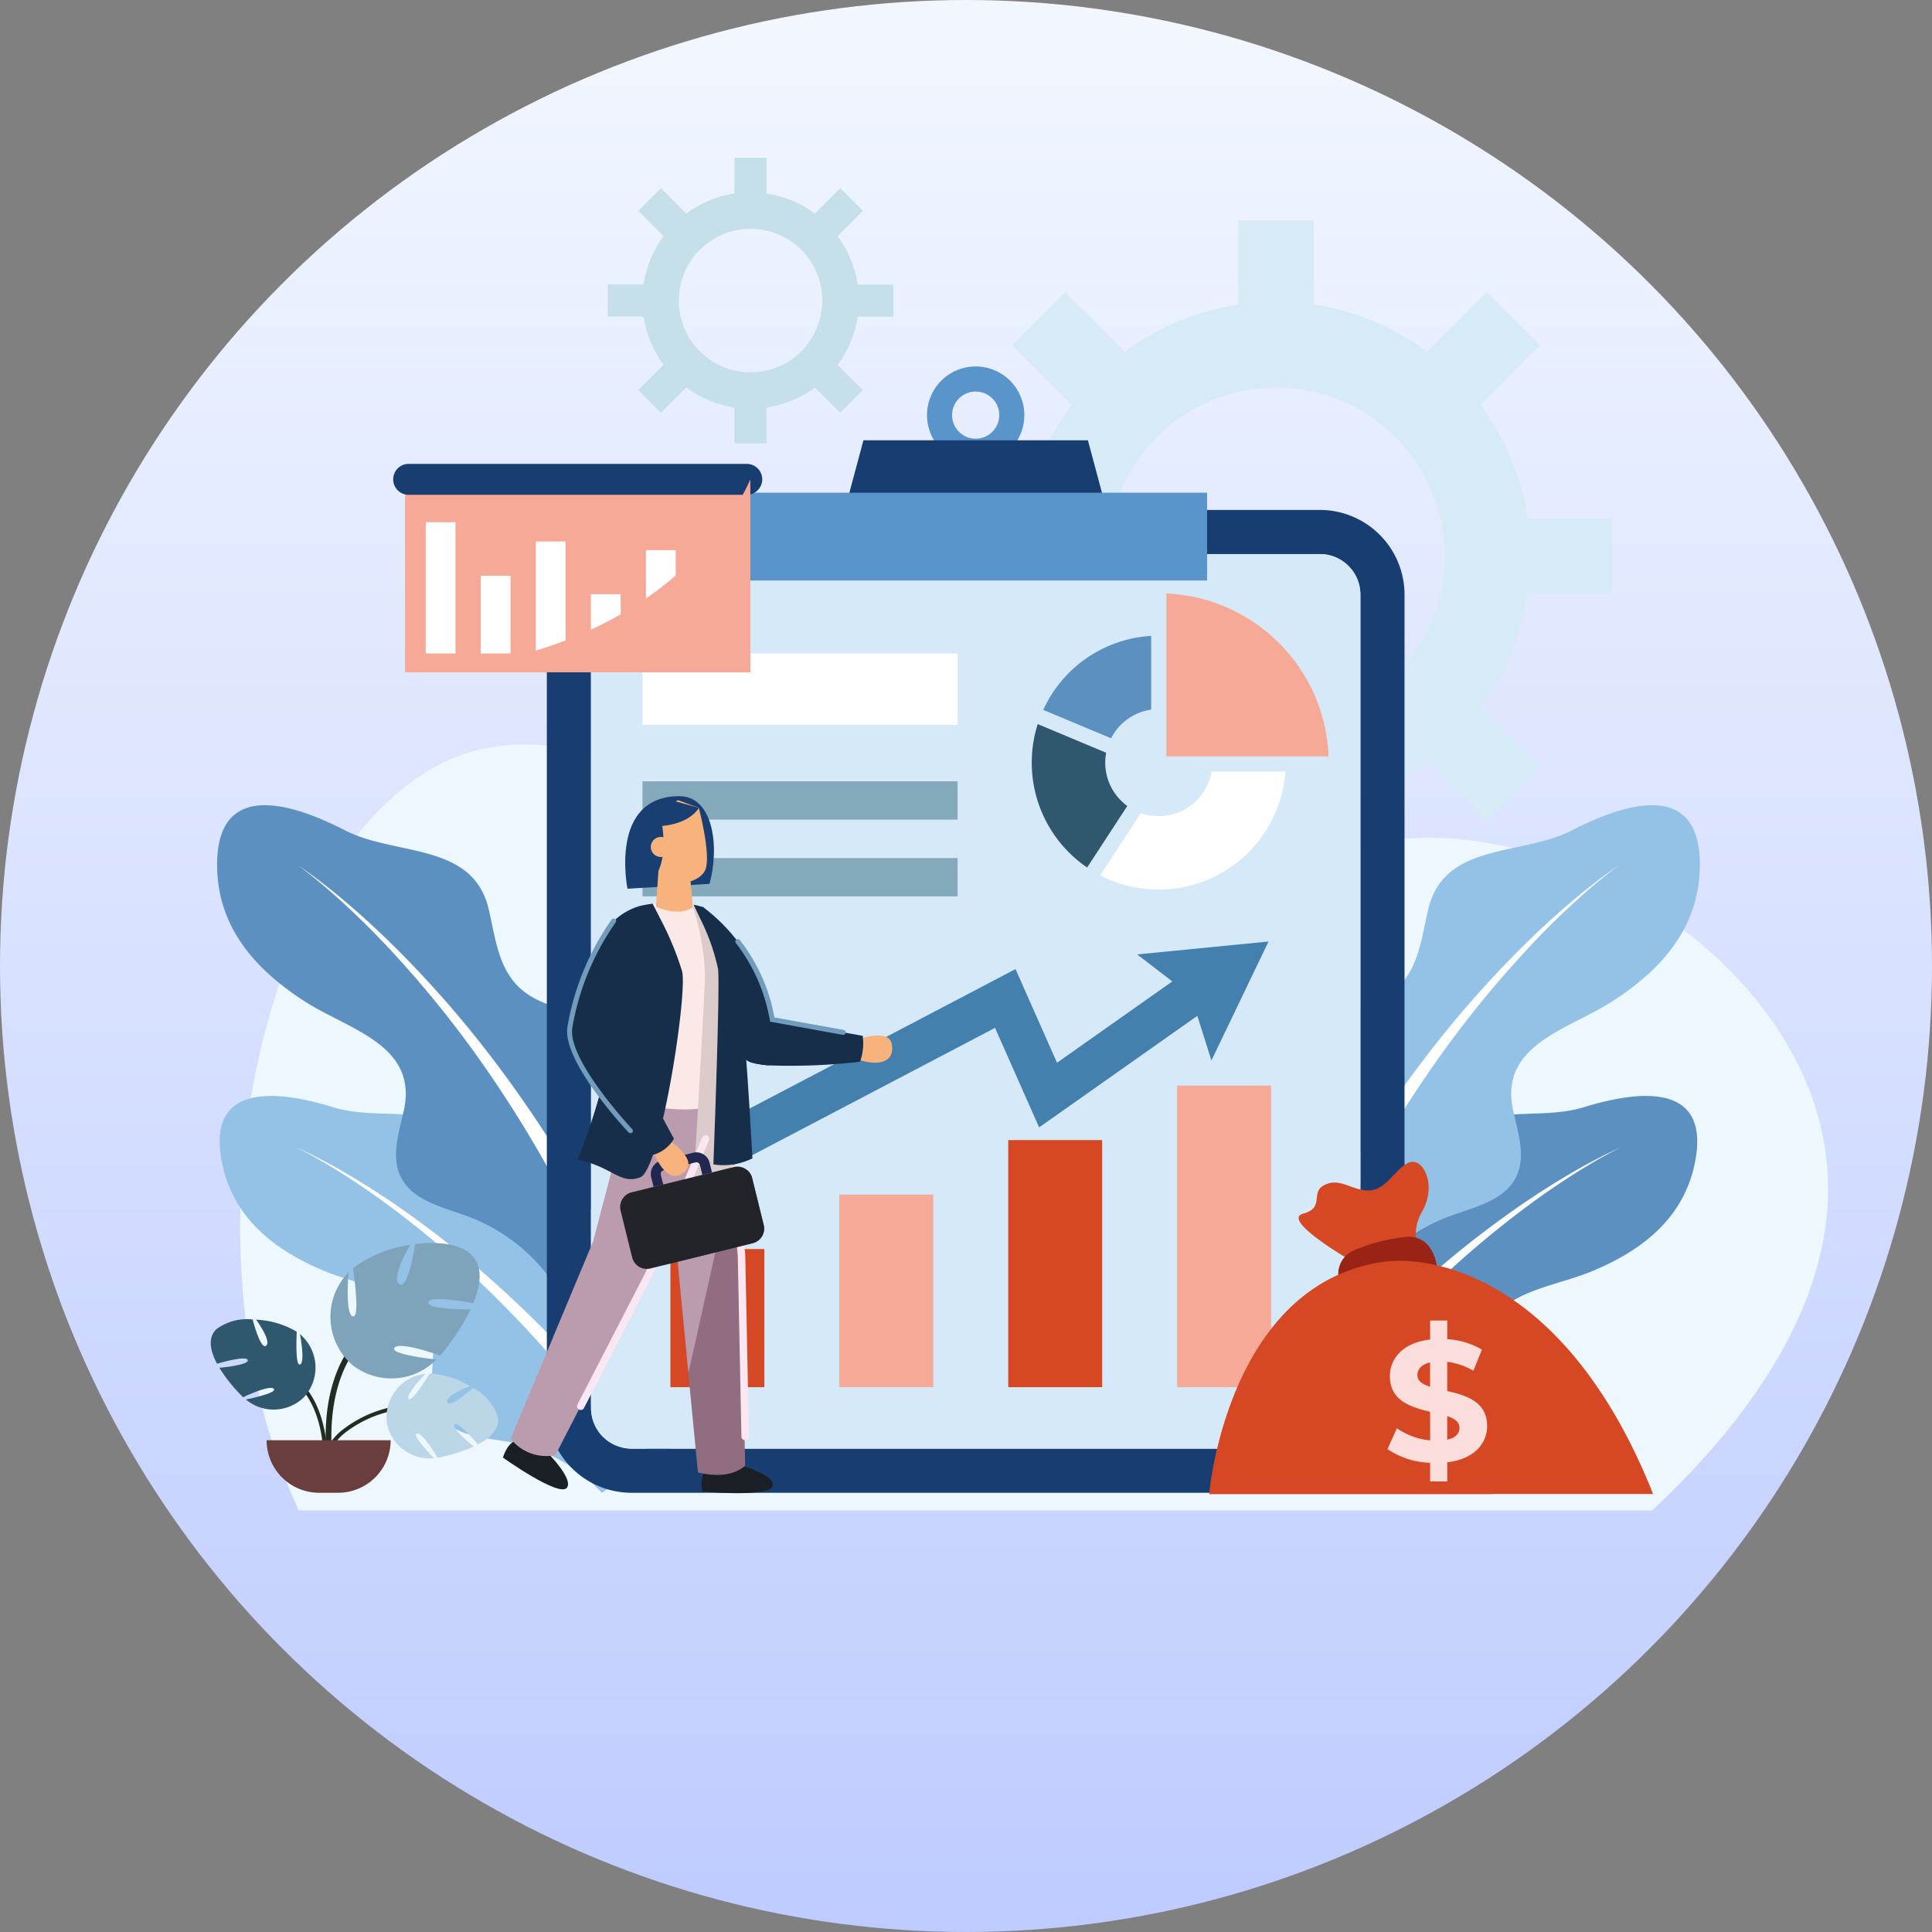 <svg xmlns="http://www.w3.org/2000/svg" xmlns:xlink="http://www.w3.org/1999/xlink" width="220" height="220" viewBox="0 0 220 220">
  <rect x="0" y="0" width="220" height="220" fill="#808080" stroke="none"/>
  <defs>
    <linearGradient id="linear-gradient" x1="0.5" x2="0.5" y2="1" gradientUnits="objectBoundingBox">
      <stop offset="0" stop-color="#f2f7ff"/>
      <stop offset="1" stop-color="#becbff"/>
    </linearGradient>
  </defs>
  <g id="Grupo_798" data-name="Grupo 798" transform="translate(-1600 -501)">
    <circle id="Elipse_22" data-name="Elipse 22" cx="110" cy="110" r="110" transform="translate(1600 501)" fill="url(#linear-gradient)"/>
    <g id="empresa" transform="translate(1623.999 518.945)" style="isolation: isolate">
      <g id="Capa_1" data-name="Capa 1" transform="translate(0.001 0.01)">
        <path id="Trazado_863" data-name="Trazado 863" d="M-187.869,88.741q-1.04,1.027-2.082,2h-154.1c-.309-.658-.608-1.328-.893-2-13.344-31.286-2.1-75.011,18.319-83.607,22.916-9.655,50.8,27.728,89.545,15.2,8.527-2.758,12.754-6.364,22.31-6.195,18.573.342,40.022,14.685,44.14,33.423C-167.108,63.578-177.244,78.247-187.869,88.741Z" transform="translate(354.081 63.303)" fill="#ecf7fe"/>
        <path id="Trazado_864" data-name="Trazado 864" d="M89.051-225.909V-234.5h-9.59a28.944,28.944,0,0,0-5.352-12.947l6.779-6.776L74.8-260.285l-6.779,6.776A28.814,28.814,0,0,0,55.1-258.86v-9.59H46.5v9.59a29.225,29.225,0,0,0-12.921,5.352l-6.776-6.77-6.065,6.065,6.776,6.776a29,29,0,0,0-5.352,12.947H12.57v8.587h9.59a28.909,28.909,0,0,0,5.352,12.914l-6.776,6.779,6.065,6.085,6.776-6.783A29.225,29.225,0,0,0,46.5-201.556v9.59H55.1v-9.585a28.766,28.766,0,0,0,12.921-5.357L74.8-200.13l6.085-6.081-6.781-6.779a28.859,28.859,0,0,0,5.354-12.921Zm-21.966,5.892A19.091,19.091,0,0,1,61-213.93a19.19,19.19,0,0,1-5.892,2.445,19.731,19.731,0,0,1-4.292.481,19.931,19.931,0,0,1-4.314-.481,18.525,18.525,0,0,1-5.872-2.464,18.887,18.887,0,0,1-6.085-6.068,18.652,18.652,0,0,1-2.445-5.892,19.6,19.6,0,0,1-.483-4.292A19.618,19.618,0,0,1,32.1-234.5a19.065,19.065,0,0,1,2.445-5.912,19.28,19.28,0,0,1,6.085-6.065,18.846,18.846,0,0,1,5.872-2.445,19.8,19.8,0,0,1,4.314-.483,19.6,19.6,0,0,1,4.292.483A19.131,19.131,0,0,1,61-246.473a18.887,18.887,0,0,1,6.068,6.085,18.826,18.826,0,0,1,2.464,5.892,19.75,19.75,0,0,1,.481,4.294,19.732,19.732,0,0,1-.481,4.292A19.19,19.19,0,0,1,67.086-220.017Z" transform="translate(70.501 275.593)" fill="#d6ebf5"/>
        <path id="Trazado_865" data-name="Trazado 865" d="M-127.461-282.9v-3.654h-4.082a12.32,12.32,0,0,0-2.278-5.506l2.886-2.883-2.589-2.581-2.883,2.892a12.256,12.256,0,0,0-5.5-2.278V-301h-3.662v4.079a12.434,12.434,0,0,0-5.486,2.278l-2.886-2.883-2.581,2.581,2.883,2.881a12.319,12.319,0,0,0-2.278,5.506H-160v3.654h4.082a12.276,12.276,0,0,0,2.278,5.486l-2.886,2.883,2.581,2.589,2.886-2.883a12.433,12.433,0,0,0,5.486,2.278v4.079h3.662v-4.079a12.255,12.255,0,0,0,5.5-2.278l2.883,2.883,2.589-2.589-2.879-2.872a12.276,12.276,0,0,0,2.278-5.486Zm-9.348,2.508a8.119,8.119,0,0,1-2.589,2.587,8.179,8.179,0,0,1-2.506,1.042,8.5,8.5,0,0,1-1.828.2,8.53,8.53,0,0,1-1.835-.2,7.9,7.9,0,0,1-2.5-1.049,8.036,8.036,0,0,1-2.589-2.581,7.976,7.976,0,0,1-1.04-2.508,8.337,8.337,0,0,1-.2-1.826,8.338,8.338,0,0,1,.2-1.828,8.134,8.134,0,0,1,1.04-2.515,8.214,8.214,0,0,1,2.589-2.581,7.974,7.974,0,0,1,2.5-1.04,8.393,8.393,0,0,1,1.835-.206,8.363,8.363,0,0,1,1.828.206,8.119,8.119,0,0,1,2.506,1.04,8.036,8.036,0,0,1,2.581,2.589,7.961,7.961,0,0,1,1.049,2.506,8.338,8.338,0,0,1,.2,1.828,8.339,8.339,0,0,1-.2,1.826A8.187,8.187,0,0,1-136.81-280.4Z" transform="translate(205.202 301)" fill="#c5e0e8"/>
        <path id="Trazado_866" data-name="Trazado 866" d="M173.21,231.071h.013a19.135,19.135,0,0,1,10.5-5.767c2.811-.513,6.125-.6,7.81-2.908,1.407-1.927,1.014-4.562.911-6.947-.316-7.2,7.242-7.461,12.451-9.655,5.778-2.427,10.491-6.168,11.648-12.653,1.6-9-6.844-7.784-12.747-5.958-5.752,1.782-13.561-1.17-16.476,5.55-1.424,3.278-2.3,6.853-5.969,8.326-1.988.8-4.2.74-6.324.994-3.511.417-6.315,2.1-6.46,5.936-.075,1.918.421,3.812.5,5.73a13.509,13.509,0,0,1-5.359,11.218Z" transform="translate(-47.473 -79.049)" fill="#5b90c0"/>
        <path id="Trazado_867" data-name="Trazado 867" d="M179.8,247.977q4.082-5.5,8.677-10.573a128.082,128.082,0,0,1,9.693-9.62,113.782,113.782,0,0,1,10.7-8.442c1.867-1.292,3.774-2.524,5.73-3.673q1.464-.878,2.969-1.661c1-.529,2.014-1.038,3.055-1.488-1.02.492-2.01,1.04-2.989,1.608s-1.94,1.161-2.89,1.775c-1.9,1.224-3.748,2.528-5.55,3.888a113.241,113.241,0,0,0-10.274,8.8,127.177,127.177,0,0,0-9.19,9.9q-4.325,5.185-8.119,10.764Z" transform="translate(-60.032 -99.833)" fill="#fff"/>
        <path id="Trazado_868" data-name="Trazado 868" d="M190.952,89.91h.018a20.482,20.482,0,0,1,10-8.053c2.87-1.071,6.351-1.784,7.7-4.534,1.126-2.3.219-5.005-.34-7.5-1.683-7.544,6.25-9.234,11.332-12.508,5.642-3.654,9.914-8.481,9.919-15.541,0-9.787-8.681-6.93-14.569-3.9-5.736,2.956-14.531,1.317-16.348,8.944-.889,3.73-1.145,7.665-4.738,9.908-1.949,1.216-4.292,1.567-6.489,2.234-3.616,1.1-6.269,3.4-5.705,7.476.281,2.036,1.161,3.95,1.6,5.953a14.483,14.483,0,0,1-3.553,12.842Z" transform="translate(-60.016 38.726)" fill="#94c2e7"/>
        <path id="Trazado_869" data-name="Trazado 869" d="M198.66,111.323q3.278-6.566,7.176-12.785A137.053,137.053,0,0,1,214.26,86.57a122.3,122.3,0,0,1,9.71-10.915c1.727-1.716,3.511-3.375,5.359-4.953q1.382-1.192,2.822-2.311c.959-.746,1.931-1.475,2.945-2.142-.985.709-1.927,1.475-2.853,2.256s-1.83,1.591-2.717,2.414q-2.662,2.477-5.117,5.15a121.106,121.106,0,0,0-9.192,11.218,135.94,135.94,0,0,0-7.845,12.17q-3.592,6.28-6.555,12.883Z" transform="translate(-74.753 14.339)" fill="#fff"/>
        <path id="Trazado_870" data-name="Trazado 870" d="M-317.851,231.071h-.015a19.12,19.12,0,0,0-10.5-5.767c-2.809-.514-6.122-.6-7.808-2.908-1.409-1.927-1.016-4.562-.911-6.947.314-7.2-7.242-7.461-12.451-9.655-5.778-2.427-10.491-6.168-11.648-12.653-1.6-9,6.842-7.784,12.745-5.958,5.751,1.782,13.564-1.17,16.478,5.55,1.424,3.278,2.3,6.853,5.969,8.326,1.986.8,4.2.74,6.324.994,3.511.417,6.313,2.1,6.46,5.936.075,1.918-.421,3.812-.5,5.73a13.509,13.509,0,0,0,5.359,11.218Z" transform="translate(362.395 -79.049)" fill="#94c2e7"/>
        <path id="Trazado_871" data-name="Trazado 871" d="M-280.985,247.977q-4.082-5.5-8.677-10.573a128.489,128.489,0,0,0-9.693-9.62,114.062,114.062,0,0,0-10.7-8.442c-1.867-1.293-3.774-2.524-5.732-3.673q-1.462-.878-2.967-1.661c-1-.529-2.017-1.038-3.057-1.488,1.02.492,2.01,1.04,2.989,1.608s1.942,1.161,2.89,1.775c1.9,1.224,3.748,2.528,5.552,3.888a113.512,113.512,0,0,1,10.272,8.8,126.784,126.784,0,0,1,9.2,9.9q4.325,5.185,8.119,10.764Z" transform="translate(331.505 -99.833)" fill="#fff"/>
        <path id="Trazado_872" data-name="Trazado 872" d="M-324.056,89.91h-.015a20.491,20.491,0,0,0-10-8.053c-2.87-1.071-6.351-1.784-7.7-4.534-1.126-2.3-.219-5.005.34-7.5,1.683-7.544-6.252-9.234-11.332-12.508-5.642-3.654-9.917-8.481-9.919-15.541,0-9.787,8.681-6.93,14.569-3.9,5.736,2.956,14.531,1.317,16.348,8.944.878,3.73,1.145,7.665,4.738,9.908,1.946,1.216,4.29,1.567,6.489,2.234,3.614,1.1,6.269,3.4,5.705,7.476-.283,2.036-1.161,3.95-1.6,5.953a14.483,14.483,0,0,0,3.553,12.842Z" transform="translate(363.406 38.726)" fill="#5b90c0"/>
        <path id="Trazado_873" data-name="Trazado 873" d="M-284.258,111.323q-3.278-6.566-7.176-12.785a137.525,137.525,0,0,0-8.424-11.968,122.318,122.318,0,0,0-9.717-10.915c-1.727-1.716-3.511-3.375-5.359-4.953q-1.378-1.192-2.82-2.311c-.959-.746-1.933-1.475-2.947-2.142.985.709,1.927,1.475,2.853,2.256s1.832,1.591,2.717,2.414q2.666,2.475,5.13,5.146a121.083,121.083,0,0,1,9.2,11.22,135.944,135.944,0,0,1,7.845,12.17q3.594,6.28,6.557,12.883Z" transform="translate(330.638 14.339)" fill="#fff"/>
        <path id="Trazado_874" data-name="Trazado 874" d="M11.223-192.66a5.543,5.543,0,0,0-5.543,5.543,5.543,5.543,0,0,0,5.543,5.539,5.541,5.541,0,0,0,5.541-5.539A5.541,5.541,0,0,0,11.223-192.66Zm0,8.225a2.686,2.686,0,0,1-2.686-2.682,2.688,2.688,0,0,1,2.686-2.686,2.688,2.688,0,0,1,2.686,2.686A2.686,2.686,0,0,1,11.223-184.435Z" transform="translate(75.879 216.434)" fill="#5995ca"/>
        <path id="Trazado_875" data-name="Trazado 875" d="M354.226,146.65H328.668l-2.818,10.494h31.193Z" transform="translate(-254.346 -114.471)" fill="#183e71"/>
        <path id="Trazado_876" data-name="Trazado 876" d="M-103.562-118.21h-78.393a9.655,9.655,0,0,0-9.636,9.636v92.648a9.655,9.655,0,0,0,9.636,9.636h78.393a9.655,9.655,0,0,0,9.638-9.636v-92.648A9.655,9.655,0,0,0-103.562-118.21Zm4.608,102.283a4.621,4.621,0,0,1-4.608,4.608h-78.393a4.621,4.621,0,0,1-4.608-4.608v-92.648a4.619,4.619,0,0,1,4.608-4.608h78.393a4.619,4.619,0,0,1,4.608,4.608Z" transform="translate(229.86 158.321)" fill="#183e71"/>
        <path id="Trazado_877" data-name="Trazado 877" d="M-81.062-90.692V1.956A4.621,4.621,0,0,1-85.67,6.564h-78.4a4.621,4.621,0,0,1-4.608-4.608V-90.692a4.619,4.619,0,0,1,4.608-4.608h78.393A4.619,4.619,0,0,1-81.062-90.692Z" transform="translate(211.977 140.439)" fill="#d6e9f8"/>
        <path id="Trazado_878" data-name="Trazado 878" d="M244.609,445.527l-2.249-4.29,38.455-20.167,4.725,10.663,14.551-10.261,2.791,3.961-19.377,13.662-5.023-11.332Z" transform="translate(-189.177 -328.673)" fill="#4480ad"/>
        <path id="Trazado_879" data-name="Trazado 879" d="M489.2,420.3l-2.326-7.369-6.127-4.709,14.959-1.472Z" transform="translate(-375.254 -317.495)" fill="#4480ad"/>
        <path id="Trazado_880" data-name="Trazado 880" d="M-37.55,155.1s3.97-1.626,4.338.369c.5,2.736-2.932,2.447-5.021,1.2S-37.55,155.1-37.55,155.1Z" transform="translate(110.764 -54.524)" fill="#f8b37d"/>
        <path id="Trazado_881" data-name="Trazado 881" d="M-97.359,105.42a68.7,68.7,0,0,1-10.38.417,10.313,10.313,0,0,1-1.949-.316c-1.756-.522-3.651-4.071-5-7.184-1.121-2.585-1.872-4.869-1.872-4.869l1.29-5.677a.547.547,0,0,1,.055.037.145.145,0,0,1,.035.024h0a20.515,20.515,0,0,1,7.81,12.756l10.314,1.863A6.388,6.388,0,0,1-97.359,105.42Z" transform="translate(171.295 -2.474)" fill="#162e4a"/>
        <path id="Trazado_882" data-name="Trazado 882" d="M-102.954,105.994a10.313,10.313,0,0,1-1.949-.316c-1.756-.522-3.651-4.071-5-7.184l-.1-.713L-110.43,88h0l.035.035h0A29.954,29.954,0,0,1-102.954,105.994Z" transform="translate(166.51 -2.638)" fill="#162e4a" style="mix-blend-mode: multiply;isolation: isolate"/>
        <rect id="Rectángulo_346" data-name="Rectángulo 346" width="10.696" height="15.729" transform="translate(52.341 124.276)" fill="#d64723"/>
        <rect id="Rectángulo_347" data-name="Rectángulo 347" width="10.696" height="21.933" transform="translate(71.575 118.072)" fill="#f5a996"/>
        <rect id="Rectángulo_348" data-name="Rectángulo 348" width="10.696" height="28.139" transform="translate(90.808 111.866)" fill="#d64723"/>
        <rect id="Rectángulo_349" data-name="Rectángulo 349" width="10.696" height="34.342" transform="translate(110.042 105.663)" fill="#f5a996"/>
        <path id="Trazado_883" data-name="Trazado 883" d="M-108.354,375.86s5.225,1.176,5.12,2.633-8.027.729-8.027.729a3.228,3.228,0,0,1,.219-2.284C-110.443,376.141-108.354,375.86-108.354,375.86Z" transform="translate(167.252 -227.33)" fill="#1a1f26"/>
        <path id="Trazado_884" data-name="Trazado 884" d="M-210.18,365.088s3.921,3.645,3.1,4.85-7.3-3.414-7.3-3.414.419-1.477,1.317-1.867S-210.18,365.088-210.18,365.088Z" transform="translate(247.649 -218.502)" fill="#1a1f26"/>
        <path id="Trazado_885" data-name="Trazado 885" d="M-133.215,198.568s-1.578,1.729-5.372.766l-1.1-11.314-.768-8.045-.061-.658-.406-4.224-.608-2.541-.2-.816-.114-.465-3.327-13.855-.564-2.348.285-.492,3.417-5.874.287-.5,3.583,1.975,2.008,1.1s.053.386.14,1.06c.039.279.081.606.132.974.09.685.2,1.516.316,2.456.057.45.118.924.178,1.415.4,3.123.865,7.022,1.22,10.533a1.875,1.875,0,0,0,.029.27,59.61,59.61,0,0,1,.487,8.435C-133.656,176.488-133.215,198.568-133.215,198.568Z" transform="translate(194.064 -49.627)" fill="#916d82"/>
        <path id="Trazado_886" data-name="Trazado 886" d="M-185.484,157s-.2.544-.555,1.468h0c-.439,1.192-1.141,3.015-1.953,5.111-1.418,3.669-6.454,15.488-6.583,15.725l-4.415,8.558-6.272,12.186a5.114,5.114,0,0,1-5.1-1.87l4.85-11.578,1.365-3.261.116-.279,1.709-4.088,1.358-3.246.055-.206,2.328-8.872,2.723-10.364.123-.476,3.292-2.032,3.465-2.133.04.061,1.705,2.622Z" transform="translate(244.511 -52.313)" fill="#bb9bae"/>
        <path id="Trazado_887" data-name="Trazado 887" d="M-136.885,107.881a6.146,6.146,0,0,1-.7.353,8.152,8.152,0,0,1-1.207.417,11.6,11.6,0,0,1-2,.342,19.53,19.53,0,0,1-3.72-.059,28.406,28.406,0,0,1-2.853-.456c-.737-.16-1.187-.29-1.187-.29l2.315-20.768.2-1.775.09-.013a14.284,14.284,0,0,1,4.668.105h0c.029.055.055.112.086.173a.138.138,0,0,1,0,.02c.187.366.4.8.641,1.268,1.361,2.717,3.362,6.737,3.362,6.886C-137.19,94.319-136.885,107.881-136.885,107.881Z" transform="translate(196.265 -0.677)" fill="#fbe9e7"/>
        <path id="Trazado_888" data-name="Trazado 888" d="M-110.757,120.555c-3.491.439-4.951-1.508-4.951-1.508s.219-3.884.5-8.538c.145-2.528.3-5.284.439-7.762.184-3.32.325-6.144.355-7.31a26.781,26.781,0,0,0-1.363-7.88l.165-.127a.138.138,0,0,1,0,.02c.187.366.4.8.641,1.268,1.361,2.717,3.362,6.737,3.362,6.886,0,.219.305,13.792.305,13.792a6.147,6.147,0,0,1-.7.353c.4,3.123.865,7.022,1.22,10.533C-110.781,120.375-110.77,120.471-110.757,120.555Z" transform="translate(170.686 -2.193)" fill="#dbcbca" style="mix-blend-mode: multiply;isolation: isolate"/>
        <path id="Trazado_889" data-name="Trazado 889" d="M-177.313,220.437s-4.185,11.5-10.9,19.574l1.365-3.261.116-.279,1.709-4.088,1.358-3.246.055-.206,2.328-8.872Z" transform="translate(227.222 -105.718)" fill="#bb9bae" style="mix-blend-mode: multiply;isolation: isolate"/>
        <path id="Trazado_890" data-name="Trazado 890" d="M-175.5,237.558a.406.406,0,0,1-.193-.048.421.421,0,0,1-.209-.246.421.421,0,0,1,.027-.322l7.816-15.172,6.386-15.24a.424.424,0,0,1,.553-.219.421.421,0,0,1,.219.553l-6.405,15.286-7.825,15.185A.419.419,0,0,1-175.5,237.558Z" transform="translate(217.632 -94.96)" fill="#fbe7f2"/>
        <path id="Trazado_891" data-name="Trazado 891" d="M-165.632,109.411c-.878,4.117-1.931,7.511-2.853,7.854-2.3.862-3.162-1.2-7.125-2.01h0a70.6,70.6,0,0,0,3.228-10.125,25.1,25.1,0,0,0,.676-5.047c.057-5.925-.805-10.287.057-11.78a1.652,1.652,0,0,1,.176-.248,7.216,7.216,0,0,1,3.072-1.723c.424-.09.832-.158,1.227-.219l.09-.013c.14.266.478.908.9,1.742a34.653,34.653,0,0,1,2.471,5.969C-163.337,95.4-164.3,103.227-165.632,109.411Z" transform="translate(217.387 -1.155)" fill="#162e4a"/>
        <path id="Trazado_892" data-name="Trazado 892" d="M-94.755,253.419a.424.424,0,0,1-.421-.415l-.415-20.548-.865-9.813a.424.424,0,0,1,.384-.459.424.424,0,0,1,.459.384l.878,9.857.415,20.57a.424.424,0,0,1-.115.306.424.424,0,0,1-.3.133Z" transform="translate(155.603 -107.375)" fill="#fbe7f2"/>
        <path id="Trazado_893" data-name="Trazado 893" d="M-115.79,86l.075.147h0A1.129,1.129,0,0,0-115.79,86Z" transform="translate(170.694 -1.077)" fill="#2f2c79"/>
        <rect id="Rectángulo_350" data-name="Rectángulo 350" width="35.878" height="4.362" transform="translate(49.163 71.017)" fill="#84a9ba"/>
        <rect id="Rectángulo_351" data-name="Rectángulo 351" width="35.878" height="4.362" transform="translate(49.163 79.753)" fill="#84a9ba"/>
        <path id="Trazado_894" data-name="Trazado 894" d="M245.2,550.11l-3.943,17.676-.775-8.038-.064-.65-.4-4.224-.61-2.541Z" transform="translate(-186.866 -429.396)" fill="#bb9bae" style="mix-blend-mode: multiply;isolation: isolate"/>
        <path id="Trazado_895" data-name="Trazado 895" d="M-108.748,115.523a7.364,7.364,0,0,1-4.446.689s.114-2.925.239-6.66c.2-5.982.439-14.044.3-15.558a23.877,23.877,0,0,0-2.1-5.89c-.219-.472-.426-.9-.6-1.271-.035-.066-.066-.132-.1-.193a9.933,9.933,0,0,1,1.1.279c.219.34.461.726.715,1.143,1.317,2.166,2.956,5.207,3.353,7.54C-109.591,99.666-108.748,115.523-108.748,115.523Z" transform="translate(170.428 -1.576)" fill="#162e4a"/>
        <path id="Trazado_896" data-name="Trazado 896" d="M-144.763,30.34c3.845,0,4.608,5.716,3.428,9.982l-9.333.553S-152.832,30.34-144.763,30.34Z" transform="translate(198.124 42.369)" fill="#183e72"/>
        <rect id="Rectángulo_352" data-name="Rectángulo 352" width="35.878" height="8.132" transform="translate(49.163 56.455)" fill="#fff"/>
        <path id="Trazado_897" data-name="Trazado 897" d="M-130.766,67.253c-1.655,1.167-4.2-.081-4.2-.081l.314-4.575,1.938-.689,1.034-.36.358-.127.033.353.483,5.071Z" transform="translate(185.665 18.11)" fill="#f8b37d"/>
        <path id="Trazado_898" data-name="Trazado 898" d="M-129.824,66.776a4.739,4.739,0,0,1-3.886-3.73l1.975-1.209.808-.5.226.145.391.219Z" transform="translate(184.681 18.172)" fill="#f8b37d" style="mix-blend-mode: multiply;isolation: isolate"/>
        <path id="Trazado_899" data-name="Trazado 899" d="M-138.457,231.273l-10.077,2.491-1.569.388-.105.022a1.716,1.716,0,0,1-1.975-1.275l-1.317-5.339a1.716,1.716,0,0,1,1.255-2.078L-140.6,222.6a1.71,1.71,0,0,1,1.488.334,1.681,1.681,0,0,1,.59.922l1.317,5.339A1.716,1.716,0,0,1-138.457,231.273Z" transform="translate(200.168 -107.665)" fill="#222429"/>
        <path id="Trazado_900" data-name="Trazado 900" d="M-137.614,217.988l.276,1.121,1.1-.27-.279-1.121a.406.406,0,0,1,.018-.25.415.415,0,0,1,.287-.255l3.641-.9a.421.421,0,0,1,.509.3l.277,1.121,1.1-.27-.277-1.121a1.547,1.547,0,0,0-1.872-1.128l-3.641.9a1.552,1.552,0,0,0-1.071.944A1.536,1.536,0,0,0-137.614,217.988Z" transform="translate(187.763 -101.904)" fill="#21274f"/>
        <path id="Trazado_901" data-name="Trazado 901" d="M-133.287,34.54s1.374,5.181.777,6.958-5.093,2.947-6.289-1.734,1.975-5.745,1.975-5.745Z" transform="translate(188.864 39.497)" fill="#f8b37d"/>
        <path id="Trazado_902" data-name="Trazado 902" d="M-130.946,33.252a3.286,3.286,0,0,1-3.329,2.732l-.682,1.475-1.113-3.333,2.73-1.756Z" transform="translate(186.523 40.785)" fill="#f8b37d" style="mix-blend-mode: multiply;isolation: isolate"/>
        <path id="Trazado_903" data-name="Trazado 903" d="M-141.006,42.521s.729,3.261-.351,5.611-2.153-2.554-2.153-2.554l.263-3.357Z" transform="translate(192.331 33.096)" fill="#183e72"/>
        <path id="Trazado_904" data-name="Trazado 904" d="M-137.626,52.8a1.145,1.145,0,0,0,1.3.959,1.145,1.145,0,0,0,.957-1.3,1.143,1.143,0,0,0-1.3-.957A1.143,1.143,0,0,0-137.626,52.8Z" transform="translate(187.748 25.86)" fill="#f8b37d"/>
        <path id="Trazado_905" data-name="Trazado 905" d="M-135.481,33.221s-1.255,2.493-6.4,2.065l1.51-2.589s1.622-.366,1.683-.366S-135.481,33.221-135.481,33.221Z" transform="translate(191.058 40.816)" fill="#183e72"/>
        <path id="Trazado_906" data-name="Trazado 906" d="M-166.918,180.721l-.4,1.756s-5.613-3.325-8.275.478a70.6,70.6,0,0,0,3.228-10.125l1.775.941Z" transform="translate(217.371 -68.853)" fill="#162e4a" style="mix-blend-mode: multiply;isolation: isolate"/>
        <path id="Trazado_907" data-name="Trazado 907" d="M-162.241,108.47s-4.8,12.247,1.317,21.865l-3.919-3.95-5.986-8.444Z" transform="translate(213.656 -18.616)" fill="#162e4a" style="mix-blend-mode: multiply;isolation: isolate"/>
        <path id="Trazado_908" data-name="Trazado 908" d="M-135.05,208.17s3.608,2.254,2.056,3.7c-2.142,2-3.687-2.414-3.687-2.414Z" transform="translate(187 -96.438)" fill="#f8b37d"/>
        <path id="Trazado_909" data-name="Trazado 909" d="M-169.34,98.01l-4.76,10.617,6.085,11.249a3.932,3.932,0,0,1-2.684,1.9s-8.633-10.478-9.131-12.585c-.595-2.5,1.657-10.621,4.948-14.117Z" transform="translate(220.755 -8.156)" fill="#162e4a"/>
        <rect id="Rectángulo_353" data-name="Rectángulo 353" width="52.701" height="10" transform="translate(60.752 38.15)" fill="#5995ca"/>
        <path id="Trazado_910" data-name="Trazado 910" d="M-173.876,118.259a.285.285,0,0,1-.206-.088c-.305-.325-7.511-8-6.978-11.957a29.943,29.943,0,0,1,5.047-12.289.281.281,0,0,1,.186-.111.281.281,0,0,1,.209.054.285.285,0,0,1,.057.395A29.462,29.462,0,0,0-180.5,106.3c-.5,3.7,6.757,11.411,6.829,11.494a.281.281,0,0,1,.078.2.281.281,0,0,1-.089.2A.287.287,0,0,1-173.876,118.259Z" transform="translate(221.663 -7.174)" fill="#729cbc"/>
        <path id="Trazado_911" data-name="Trazado 911" d="M-81.488,115.407a.2.2,0,0,1-.05,0l-8.275-1.5-.037-.189a19.775,19.775,0,0,0-3.849-8.745.281.281,0,0,1-.073-.2.281.281,0,0,1,.094-.2.283.283,0,0,1,.4.022,19.961,19.961,0,0,1,3.95,8.826l7.9,1.429a.279.279,0,0,1,.219.327A.281.281,0,0,1-81.488,115.407Z" transform="translate(153.508 -15.522)" fill="#729cbc"/>
        <rect id="Rectángulo_354" data-name="Rectángulo 354" width="39.313" height="21.97" transform="translate(22.124 36.622)" fill="#f5a996"/>
        <rect id="Rectángulo_355" data-name="Rectángulo 355" width="3.39" height="14.942" transform="translate(24.476 41.514)" fill="#fff"/>
        <rect id="Rectángulo_356" data-name="Rectángulo 356" width="3.39" height="8.848" transform="translate(30.746 47.608)" fill="#fff"/>
        <rect id="Rectángulo_357" data-name="Rectángulo 357" width="3.39" height="12.752" transform="translate(37.015 43.704)" fill="#fff"/>
        <rect id="Rectángulo_358" data-name="Rectángulo 358" width="3.39" height="6.746" transform="translate(43.284 49.71)" fill="#fff"/>
        <rect id="Rectángulo_359" data-name="Rectángulo 359" width="3.39" height="5.016" transform="translate(55.823 51.439)" fill="#fff"/>
        <rect id="Rectángulo_360" data-name="Rectángulo 360" width="3.39" height="11.762" transform="translate(49.554 44.693)" fill="#fff"/>
        <path id="Trazado_912" data-name="Trazado 912" d="M-231.064-138.588h-38.5a1.756,1.756,0,0,1-1.245-.518,1.756,1.756,0,0,1-.51-1.248h0a1.756,1.756,0,0,1,1.756-1.756h38.5a1.756,1.756,0,0,1,1.249.518,1.756,1.756,0,0,1,.518,1.249h0A1.766,1.766,0,0,1-231.064-138.588Z" transform="translate(292.094 176.977)" fill="#183e71"/>
        <path id="Trazado_913" data-name="Trazado 913" d="M-225.853-134.11v21.968H-265.17C-233.781-113.625-225.853-134.11-225.853-134.11Z" transform="translate(287.294 170.732)" fill="#f5a996" style="mix-blend-mode: multiply;isolation: isolate"/>
        <path id="Trazado_914" data-name="Trazado 914" d="M-295.6,346.439V346a13.7,13.7,0,0,0-8.1,2.8,6,6,0,0,0-1.859,2.229l.413.165-.206-.083.206.083a5.89,5.89,0,0,1,1.745-2.065A13.3,13.3,0,0,1-295.6,346.439Z" transform="translate(318.813 -204.022)" fill="#222d21"/>
        <path id="Trazado_915" data-name="Trazado 915" d="M-324.06,337.533l.439-.026c-.241-3.95-1.554-6.239-2.614-7.461a6.012,6.012,0,0,0-2.308-1.756l-.145.417.072-.208-.075.208a5.692,5.692,0,0,1,2.142,1.652C-325.541,331.529-324.295,333.728-324.06,337.533Z" transform="translate(336.875 -190.198)" fill="#222d21"/>
        <path id="Trazado_916" data-name="Trazado 916" d="M-358.794,309.8c-.355-.56-3.355.856-3.355.856l-.129.092c-.055-.05-.11-.1-.162-.154a17.688,17.688,0,0,1-2.572-3.217s3.4-.294,3.23-.878-3.489.419-3.489.419h0c-.786-1.468-1.075-2.94-.094-3.921a5.83,5.83,0,0,1,4.15-1.119c.035.143.9,3.511,1.536,2.978s-1.146-2.956-1.146-2.956a9.876,9.876,0,0,1,4.628,1.374c-.055,1.209-.123,3.9.366,3.73.628-.2,0-3.463,0-3.463a2.222,2.222,0,0,1,.219.208,4.969,4.969,0,0,1,.189,7.022,4.923,4.923,0,0,1-6.563.219C-360.7,310.725-358.544,310.194-358.794,309.8Z" transform="translate(365.989 -169.581)" fill="#2f576d"/>
        <path id="Trazado_917" data-name="Trazado 917" d="M-305.7,317.473l-.647.024c-.219-5.769,1.365-9.282,2.728-11.216a8.778,8.778,0,0,1,3.1-2.881l.272.588-.136-.294.136.292a8.294,8.294,0,0,0-2.872,2.706C-304.405,308.541-305.9,311.912-305.7,317.473Z" transform="translate(319.448 -170.77)" fill="#222d21"/>
        <path id="Trazado_918" data-name="Trazado 918" d="M-296.594,274.163c.439-.862,4.994.764,4.994.764l.2.116.219-.248a25.923,25.923,0,0,0,3.276-5.047s-4.979.057-4.817-.808,5.126.112,5.126.112h0c.928-2.247,1.141-4.428-.426-5.705-1.328-1.1-3.711-1.35-6.184-1.031-.033.219-.8,5.22-1.817,4.547s1.251-4.461,1.253-4.463a14.415,14.415,0,0,0-6.528,2.657c.252,1.756.737,5.64,0,5.486-.941-.206-.494-5.027-.494-5.027a3.053,3.053,0,0,0-.3.336,7.258,7.258,0,0,0,.731,10.23,7.2,7.2,0,0,0,9.565-.619C-293.7,275.237-296.9,274.774-296.594,274.163Z" transform="translate(317.489 -138.602)" fill="#7fa3ba"/>
        <path id="Trazado_919" data-name="Trazado 919" d="M-331.018,370.524h2.157a5.984,5.984,0,0,0,5.984-5.984H-337a5.973,5.973,0,0,0,2.37,4.771A5.958,5.958,0,0,0-331.018,370.524Z" transform="translate(343.361 -218.494)" fill="#6a3e3f"/>
        <path id="Trazado_920" data-name="Trazado 920" d="M-271.4,336.736c.6-.266,2.306,2.583,2.306,2.583l.053.147.219-.037a17.777,17.777,0,0,0,3.928-1.233s-2.657-2.142-2.194-2.528,2.662,2.3,2.662,2.3h0c1.47-.781,2.535-1.841,2.267-3.2a5.808,5.808,0,0,0-2.818-3.243c-.112.1-2.7,2.414-2.943,1.611s2.607-1.813,2.607-1.813a9.9,9.9,0,0,0-4.608-1.444c-.628,1.034-2.072,3.3-2.388,2.9-.406-.522,1.933-2.875,1.933-2.875a1.455,1.455,0,0,0-.307.046,4.974,4.974,0,0,0-4.077,5.725,4.937,4.937,0,0,0,5.324,3.847C-270.336,338.566-271.828,336.921-271.4,336.736Z" transform="translate(294.845 -191.432)" fill="#bbd7e7"/>
        <path id="Trazado_921" data-name="Trazado 921" d="M213.067,232.907s-2.37-3.983-.54-7.105.108-6.3-1.453-5.653-2.53,3.072-4.47,3.175-3.338-1.508-5.113-.645.108,2.583-2.477,3.292,5.486,5.37,5.486,5.37l-.27,3.406Z" transform="translate(-74.631 -105.722)" fill="#d64723"/>
        <path id="Trazado_922" data-name="Trazado 922" d="M230.367,262.781s-.162-3.875-3.338-3.823a19.95,19.95,0,0,0-6.072,1.514,2.914,2.914,0,0,0-1.453,4.235l.039.066Z" transform="translate(-90.694 -136.08)" fill="#992415"/>
        <path id="Trazado_923" data-name="Trazado 923" d="M202.707,297.97H152.17s1.615-19.043,14.678-24.946h0a19.062,19.062,0,0,1,4.99-1.47C177.4,270.7,192.8,273.134,202.707,297.97Z" transform="translate(-38.465 -145.804)" fill="#d64723"/>
        <path id="Trazado_924" data-name="Trazado 924" d="M251.438,310.447V307.12a7.961,7.961,0,0,1,2.982,1.014l.974-2.4a8.827,8.827,0,0,0-3.95-1.189V302.42h-1.951v2.166c-3.072.351-4.582,2.126-4.582,4.191,0,2.789,2.414,3.511,4.582,4.038v3.254a7.922,7.922,0,0,1-3.783-1.382l-1.071,2.377a9.207,9.207,0,0,0,4.854,1.56v2.124h1.951v-2.181c3.061-.371,4.54-2.126,4.54-4.152C255.978,311.663,253.6,310.943,251.438,310.447Zm-1.951-.489c-.858-.272-1.442-.643-1.442-1.317,0-.643.41-1.209,1.442-1.444ZM251.438,316v-2.7c.838.294,1.4.658,1.4,1.345,0,.63-.43,1.132-1.4,1.345Z" transform="translate(-110.643 -170.005)" fill="#fbdedb"/>
        <path id="Trazado_925" data-name="Trazado 925" d="M184.544,303.7H152.17s1.615-19.043,14.678-24.946h0S144.549,301.019,184.544,303.7Z" transform="translate(-38.465 -151.53)" fill="#d64723" style="mix-blend-mode: multiply;isolation: isolate"/>
        <path id="Trazado_926" data-name="Trazado 926" d="M66-44.443l7.726,3.235a6.1,6.1,0,0,1,4.562-3.259v-8.4A14.465,14.465,0,0,0,66-44.443Z" transform="translate(28.796 107.32)" fill="#5b90c0"/>
        <path id="Trazado_927" data-name="Trazado 927" d="M108.245,17.59a6.1,6.1,0,0,1-8.049,4.722L95.57,29.4A14.47,14.47,0,0,0,116.658,17.59Z" transform="translate(5.715 52.321)" fill="#fff"/>
        <path id="Trazado_928" data-name="Trazado 928" d="M68.491-1.666a6.289,6.289,0,0,1-.086-1.025,5.85,5.85,0,0,1,.042-.713c.015-.138.037-.276.064-.413L60.72-7.08a14.38,14.38,0,0,0-.68,4.389A14.435,14.435,0,0,0,66.347,9.251L70.92,2.244a6.1,6.1,0,0,1-2.429-3.91Z" transform="translate(33.448 71.578)" fill="#2f576d"/>
        <path id="Trazado_929" data-name="Trazado 929" d="M148.365-56.311H129.89V-74.86a19.333,19.333,0,0,1,18.475,18.549Z" transform="translate(-21.074 124.484)" fill="#f5a996"/>
        <path id="Trazado_930" data-name="Trazado 930" d="M-120.613,232.637l-10.077,2.491c10.972-3.072,9.423-10.827,9.423-10.827a1.681,1.681,0,0,1,.59.922l1.317,5.339A1.716,1.716,0,0,1-120.613,232.637Z" transform="translate(182.324 -109.028)" fill="#222429" opacity="0.8" style="mix-blend-mode: multiply;isolation: isolate"/>
      </g>
    </g>
  </g>
</svg>

